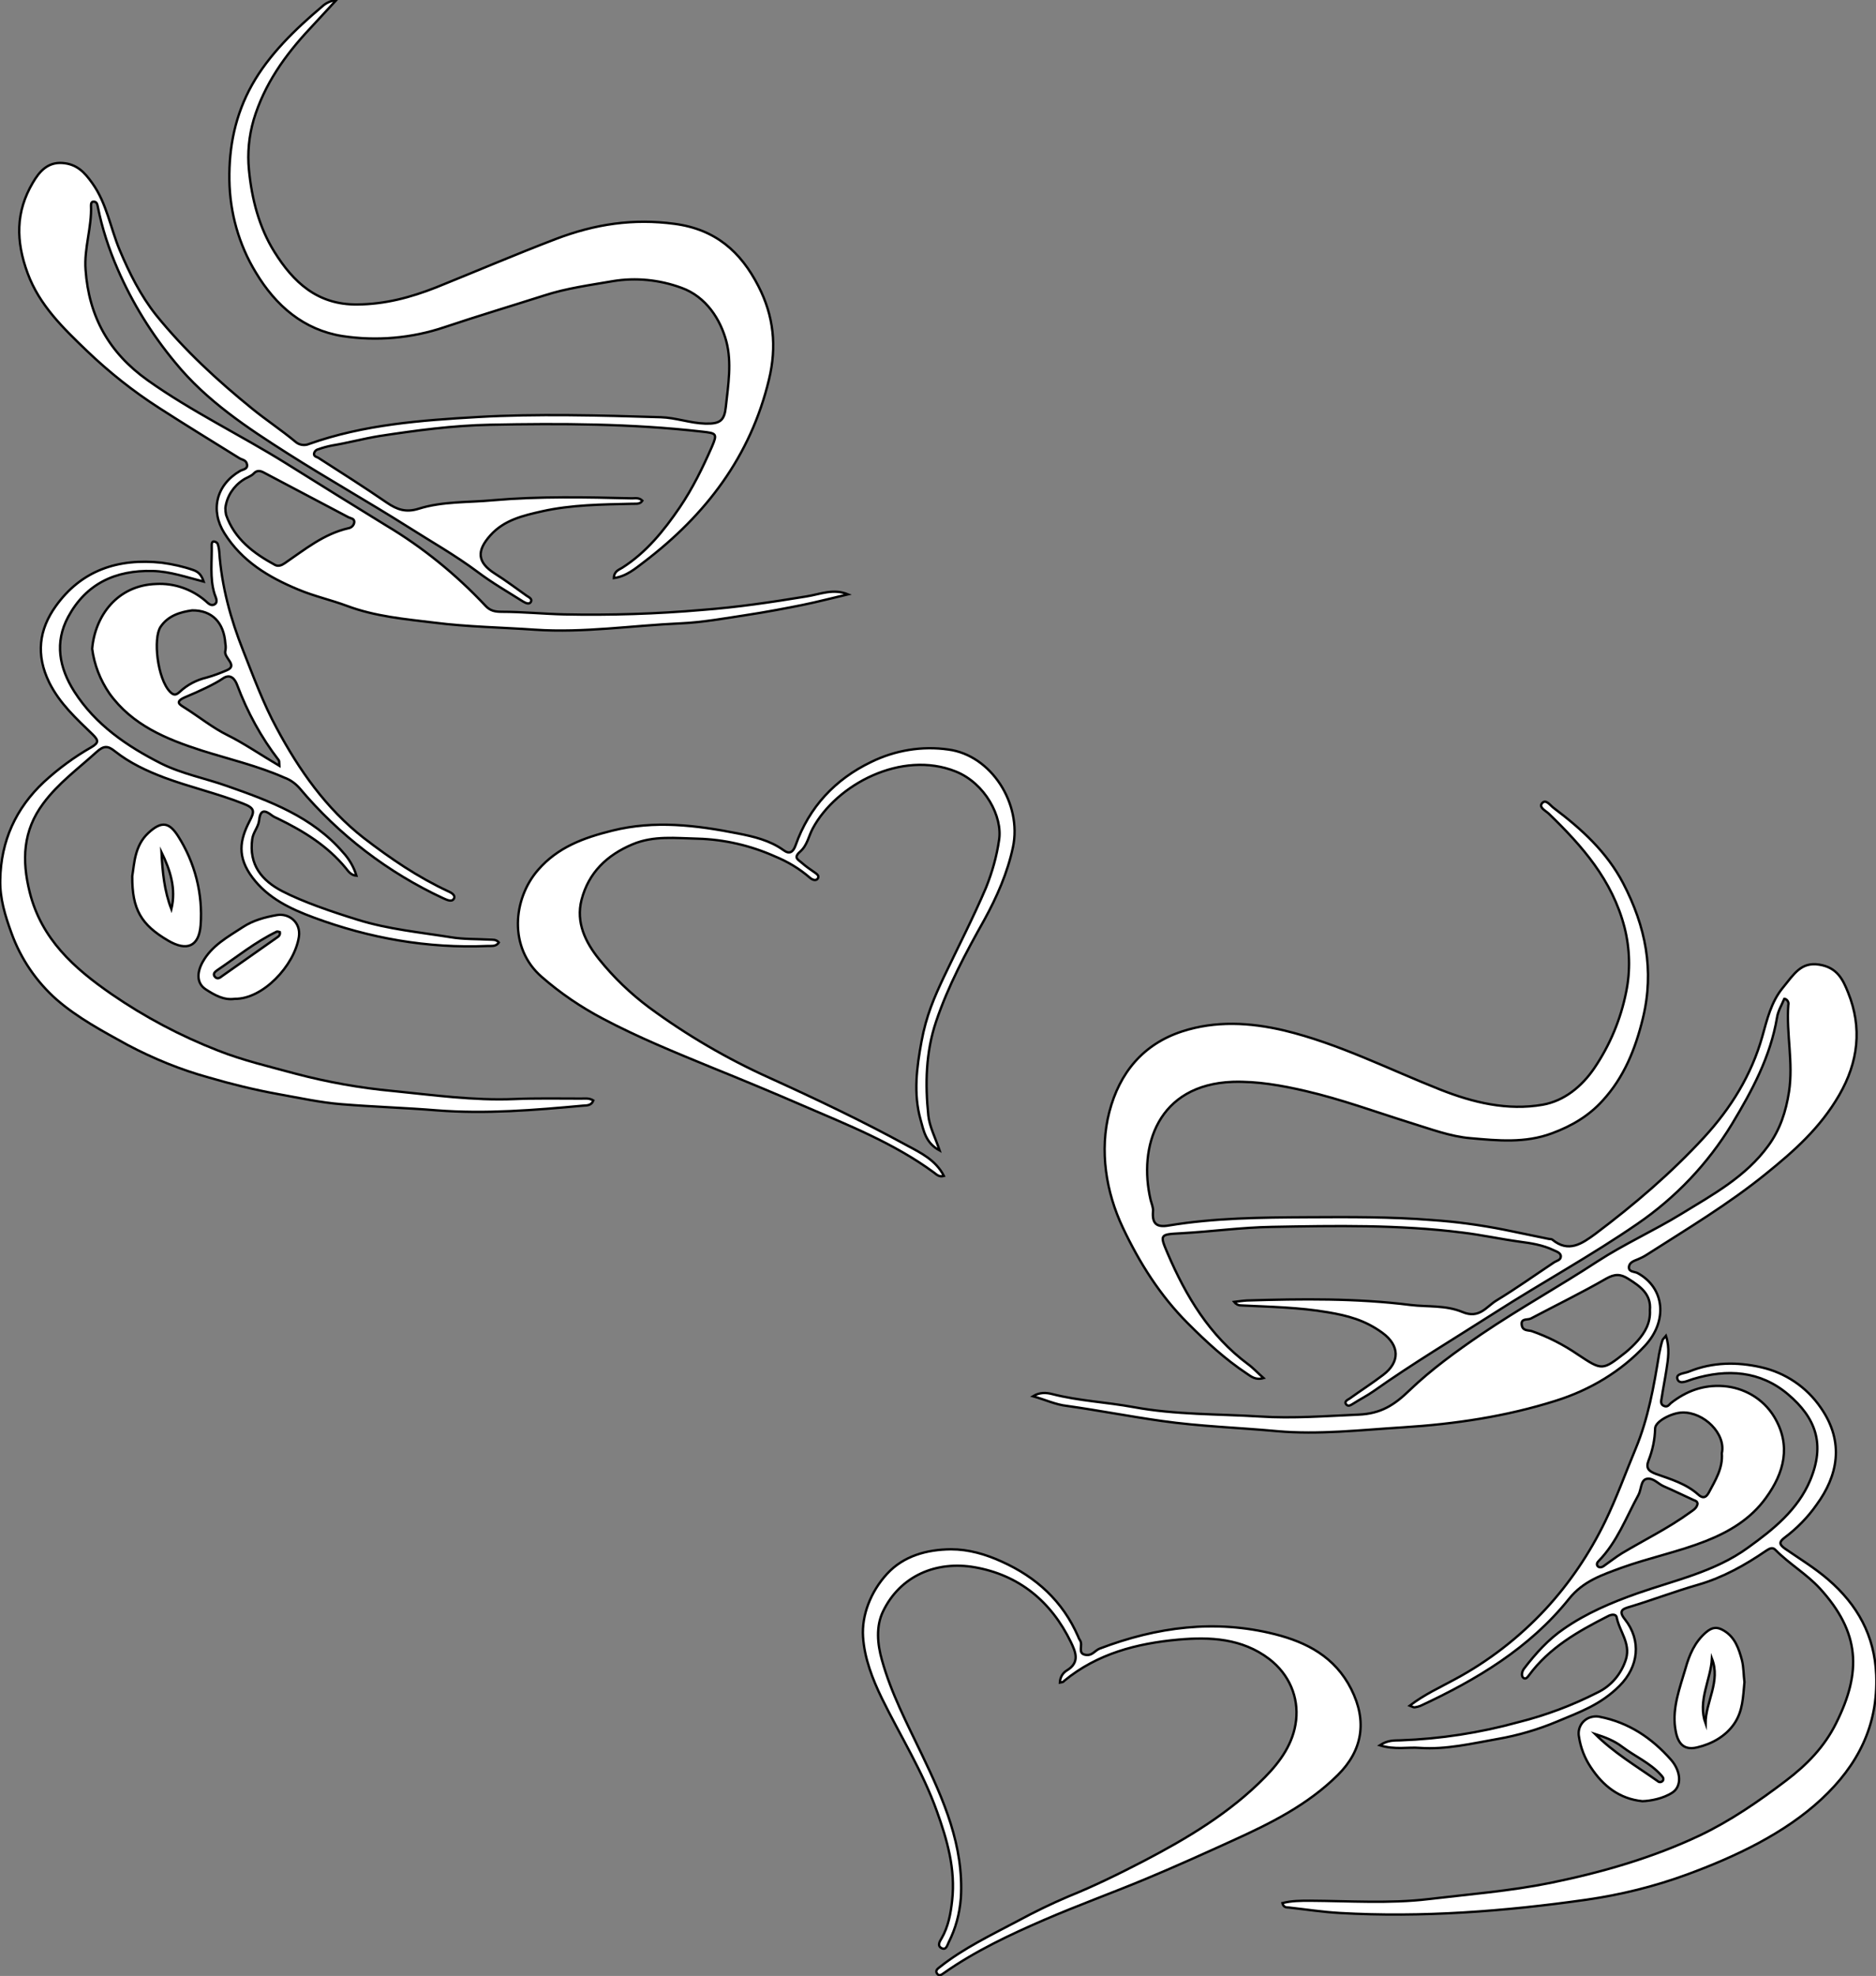 <?xml version="1.0" encoding="utf-8"?>
<!-- Generator: Adobe Illustrator 21.0.0, SVG Export Plug-In . SVG Version: 6.00 Build 0)  -->
<svg version="1.1" baseProfile="tiny" id="图层_1"
	 xmlns="http://www.w3.org/2000/svg" xmlns:xlink="http://www.w3.org/1999/xlink" x="0px" y="0px" viewBox="0 0 795.8 837.8"
	 xml:space="preserve">
<rect x="0" y="0" width="795.8" height="837.8" fill="#808080" stroke="none"/>
<title>Anime10_13_493</title>
<g>
	<path id="XDAA6B7M2Gra4OT11" fill="#FFFFFF" stroke="#000000" stroke-miterlimit="10" d="M142.7,0l-11.2,12.1
		c-10.6,11.3-19.4,23.7-23.9,38.7c-2,6.9-2.7,14.1-2,21.2c1.2,12.4,4.3,24.4,10.8,34.8c8,12.8,18.2,22.5,35.2,22.3
		c11.8-0.1,22.6-3,33.3-7.2c16.9-6.8,33.7-14,50.7-20.5s33.1-8.8,50.5-6.5s28.1,11.8,35.6,26.4c6.5,12.6,7.9,25.6,4.5,39.6
		c-7.8,32.6-26.8,57.4-52.9,77.3c-3.7,2.8-7.6,6.2-12.9,6.9c0.1-3,2.2-3.5,3.6-4.4c10.2-6.5,17.6-15.7,24.3-25.5
		c5.5-8.1,9.8-16.9,13.7-25.8c2.4-5.6,1.9-5.7-4.3-6.4c-29.9-3.4-59.8-3.5-89.8-2.9c-15.8,0.3-31.4,2.4-47.1,4.8
		c-6.7,1.1-13.3,2.9-20,4c-2,0.4-3.9,0.9-5.8,1.6c-1,0.2-1.8,1.1-1.8,2.1c0.1,1,1.1,1.1,1.8,1.5c9.8,6.3,19.6,12.5,29.2,19.1
		c4.3,2.9,8,4.2,13.4,2.5c10.2-3.2,21.1-2.6,31.6-3.6c19.6-1.7,39.3-1.3,58.9-0.8c1.4,0,3-0.4,4.4,1c-1.1,1.7-2.9,1.2-4.4,1.3
		c-12.8,0.3-25.7,0.4-38.2,3.2c-7.9,1.8-16,3.6-21.9,10.2c-5.9,6.6-5.6,11.4,1.9,16.2c4.6,2.9,9,6.2,13.5,9.4
		c0.9,0.6,2.5,1.3,1.8,2.6s-2.4,0.4-3.4-0.2c-6.5-4.1-13.1-7.9-19.2-12.5c-9.5-7.1-19.8-12.9-29.7-19.2
		c-16.8-10.6-34.2-20.4-51-31.1S87.6,170,74.4,153.8c-10-12-18.3-25.4-24.5-39.7c-3.7-8.5-6.6-17.3-8.4-26.4c-0.2-1-0.4-2.1-1.6-2.2
		s-1.3,0.9-1.3,1.7c0.4,9.2-3,18-2.3,27.2c1.4,19.9,10,35.2,26.3,46.8c18.7,13.3,39.4,23.2,58.8,35.3c14.1,8.8,28.2,17.6,42.4,26.3
		c15.6,9.3,29.7,20.8,42.1,34c2,2.2,4.1,2.6,7,2.6c8.8,0,17.6,0.9,26.4,1.1c19.6,0.4,39.2-0.2,58.7-1.9c14.7-1.1,29.4-3.3,44-5.7
		c5.8-0.9,11.4-3.5,17.7-0.9c-6.4,1.5-12.9,3.2-19.3,4.5c-6.4,1.3-15.9,3.1-23.9,4.3c-8,1.2-18.4,3.1-27.7,3.5
		c-20.6,0.9-41.1,4.1-61.8,2.7c-14.3-1-28.7-1.2-42.8-3c-12.3-1.5-25-2.6-37-7.1c-6.7-2.5-13.9-4.1-20.6-6.9
		c-12.8-5.3-24-12.1-31.4-23.9c-6.1-9.7-3.5-20.5,6.6-26.4c1.2-0.7,3.3-0.7,3-2.7s-2-2-3.2-2.7c-11.4-7.1-22.9-14.1-34.2-21.4
		c-10.9-7-21.1-15.1-30.5-24.1c-10.1-9.7-20.2-19.4-25.2-33s-5.1-25.9,2.2-38.3c2.8-4.8,6.3-8.8,12.5-8.4s9.5,4,12.7,8.5
		c6.2,8.6,7.7,19,11.7,28.5s8.8,19.2,15.5,27.6c12,14.8,25.9,27.6,40.7,39.6c5.9,4.8,12.3,9,18.2,13.9c1.6,1.5,4,1.9,6,1
		c23.2-8.2,47.4-10,71.7-11.4s51.6-0.7,77.4,0.1c6.4,0.2,12.4,2.5,18.8,2.7s8.2-1.3,8.8-7.1c1-9.2,2.6-18.8,0.2-27.8
		s-8.4-18.9-19.1-22.7c-9.3-3.4-19.3-4.4-29-2.8c-9.8,1.7-19.7,3-29.2,6.1c-14.1,4.5-28.2,8.7-42.2,13.4c-13.9,4.7-28.8,6-43.3,3.8
		c-16.4-2.6-28.3-12.8-36.8-27c-7.2-11.8-11-25.4-11.2-39.2c-0.2-14.1,2.5-27.6,9.6-40.3s18.2-23.5,29.7-33.2
		C138.3,1.2,140.4,0.3,142.7,0z M95.6,215.4c0,1,0.1,1.9,0.3,2.9c3.6,10.3,11.7,16.3,20.7,21.2c1.4,0.8,2.9,0.2,4.2-0.7
		c8.5-5.8,16.5-12.4,26.9-14.8c1.4-0.2,2.5-1.3,2.6-2.7c0-1.5-1.5-1.5-2.5-2l-36-19c-1.5-0.8-2.9-0.9-4.1,0.4
		c-1.2,1.3-3.2,1.8-4.6,2.8C99,206.2,96.2,210.5,95.6,215.4z"/>
	<path id="XF9D886M2Gra1OT15" fill="#FFFFFF" stroke="#000000" stroke-miterlimit="10" d="M438.2,592c2.8-1.7,5.5-1.6,8.2-0.9
		c11.3,2.9,23,3.4,34.4,5.5c17.8,3.3,35.8,2.9,53.7,4c13.9,0.9,27.9-0.2,41.8-0.8c9.5-0.4,15.2-4.1,21.6-10.3
		c9.3-8.9,19.8-16.5,30.5-23.8c16.1-10.9,33.1-20.3,49.3-30.9c11.4-7.4,23.9-13,35.5-20.1c13.4-8.2,27.4-15.8,36.9-28.9
		c5-6.8,7.5-14.5,8.8-22.9c1.9-12.4-1.2-24.6-0.3-36.8c0.3-1.1-0.4-2.3-1.5-2.6c-0.1,0-0.1,0-0.2,0c-1.1,2.6-2.7,5.2-3.1,8
		c-2.8,16.6-10.6,31-19.1,45.1c-10.2,16.8-23.9,31.2-40.1,42.3c-19.6,13.5-40.5,24.9-60.5,37.7c-17.2,11-34.8,21.5-51.5,33.3
		c-2.7,1.9-5.7,3.4-8.5,5.2c-1,0.6-2.2,1.5-3.1,0.3c-0.9-1.2,0.7-1.9,1.5-2.4c4.7-3.4,9.6-6.5,14.3-10.1c7.1-5.4,7-12.4-0.4-17.8
		c-7.4-5.4-14.8-7.3-23.1-8.7c-12.2-2.1-24.5-2.3-36.8-2.9c-1.2,0-2.3-0.6-3-1.5c1.8-0.2,3.6-0.5,5.4-0.6c23.2-0.7,46.3-1,69.4,1.9
		c7.4,0.9,14.9,0,22.1,3s10.1-2.3,14.4-4.9c8.4-5.1,16.4-10.8,24.5-16.2c1.1-0.7,2.8-0.9,2.8-2.5s-2-2.1-3.2-2.7
		c-4.4-2.1-9.4-2.9-14-3.5c-8.2-1.1-16.3-2.9-24.6-3.9c-26.9-3.4-53.9-2.9-80.8-2.4c-12.8,0.2-25.6,2-38.4,2.7
		c-9,0.5-9.3,0.4-5.8,8.5c7.8,18.2,17.8,34.9,34.1,47c2.2,1.6,4.1,3.7,6.6,5.9c-3.4,1-5.3-0.7-7.1-1.9c-9.2-6.1-17.2-13.5-25-21.3
		c-11.8-11.8-20.5-25.6-27.6-40.6s-10-32.6-5.7-49.1s14.3-28.7,30.9-34.1c14.2-4.6,28.7-3.8,43.2-0.4c23.2,5.6,44.3,16.4,66.3,25.1
		c13.9,5.5,28.5,9,43.4,6.4c9.1-1.6,16.6-7.7,21.9-15.5c6.6-9.7,11.2-20.7,13.5-32.2c1.9-9.1,1.6-18.6-0.7-27.6
		c-5.2-20-18-34.5-32.2-48.2c-1.3-1.2-4.3-2.6-2.7-4.4s3.4,1,4.9,2.1c11.8,8.9,22.5,18.6,29.5,32c9.4,18.1,13.3,36.7,8.3,57.2
		c-3.2,13.1-8,25-17.1,34.9c-5.8,6.4-13,10.7-21.4,13.8c-11.5,4.3-23.1,3.1-34.5,2.1c-8.7-0.7-17.3-4-25.8-6.6
		c-14.7-4.6-29.1-9.9-44.2-13.4c-10.3-2.4-20.5-4.2-31-3.9c-31.9,1.2-40.1,27.6-34.8,50.1c0.4,1.6,1.2,3.3,1,4.9
		c-0.4,5.2,1.6,6.8,6.7,5.9c19.4-3.2,39.1-3.4,58.8-3.5c17.7-0.1,35.4-0.2,52.9,1.2c10.3,0.7,20.5,2.1,30.6,4.1l18.9,3.9
		c0.5,0.1,1.1,0,1.5,0.3c6.9,5.7,12.6,1.7,18.2-2.4c16.5-12.4,32.2-25.8,46.2-41c11.3-12.3,20.1-26.4,24.7-42.8
		c2-7.1,3.7-14.5,8.6-20.5s7.8-11.1,15.5-9.9s10.1,6.4,12.3,11.9c6,14.9,4.3,29.4-3.8,43.4s-19.1,23.7-31.1,33.4
		c-15.9,12.9-33.5,23.4-50.7,34.4c-1.1,0.7-2.3,1.3-3.5,1.8c-1.7,0.7-3.8,1.3-3.9,3.4s2.4,1.8,3.7,2.5c11.5,6.3,12.9,20.3,3,30.9
		s-23,18.6-37.7,23.2c-21.2,6.7-42.8,9.9-65,11.3c-17.8,1.1-35.6,3.2-53.4,1.6c-16.2-1.5-32.5-2-48.7-4.3
		c-13.5-1.9-26.8-4.5-40.3-6.4C447.9,595.6,443.2,593.4,438.2,592z M699.9,555.5c0.6-6.8-4.1-10.1-9.2-13.3
		c-3.3-2.1-5.7-2.1-9.3-0.1c-10.4,6-21.3,11.3-31.9,16.9c-1.4,0.8-4.3-0.2-4,2.6s2.6,2.3,4.3,2.8c6.9,2.4,13.5,5.8,19.5,9.9
		c10.4,6.9,10.4,6.9,20.3-0.9c1.8-1.5,3.5-3.1,5-4.8C697.8,565,700.2,560.9,699.9,555.5z"/>
	<path id="X81B540M2Gra5OT4" fill="#FFFFFF" stroke="#000000" stroke-miterlimit="10" d="M151.2,371.3c-2.3-0.2-3.4-1.8-4.5-3.2
		c-7.8-9.5-17.9-15.7-28.8-21c-0.9-0.4-1.8-0.8-2.6-1.4c-3.2-2.5-4.9-2.3-5.4,2.2c-0.3,2.8-2.5,4.9-2.9,7.9
		c-1.5,10.9,4.1,17.6,12.8,22.1s21,8.7,32,12.1c12.9,4,26.3,5.3,39.5,7.4c5.4,0.9,10.9,0.7,16.4,1c1.3,0.1,2.7-0.2,3.9,1.2
		c-1.2,1.9-3.2,1.4-4.8,1.5c-25.4,1.1-50.1-3.3-73.8-12.1c-9.7-3.6-19.3-8.1-25.9-16.9s-5.4-15.8-1.3-23.8c2.2-4.2,2.5-5.6-2.7-7.6
		c-10.9-4.3-22.4-6.9-33.4-11c-7.4-2.8-14.7-6.2-21-11.2c-3-2.4-4.7-2.4-7.8,0.4c-7.7,7-16.2,13.2-22.5,21.7
		c-8.7,11.6-9.2,24.1-5.8,37.7c5,19.9,18.8,32.2,34.7,43.2c14.1,9.7,29.2,17.7,45.1,23.9c10.6,4.2,21.8,6.8,32.8,9.8
		c13.6,3.6,27.5,6.1,41.6,7.4c17,1.7,34.1,4.1,51.3,3.4c9.5-0.4,19-0.2,28.5-0.2c1.6,0,3.3-0.3,5.1,0.8c-0.8,2.2-2.8,2.1-4.4,2.2
		c-20.6,1.9-41.2,3.6-61.9,2c-13.4-1.1-27-1.5-40.4-2.6c-9-0.7-18-2.7-27-4.3c-9.9-1.8-19.7-4.2-29.3-7c-12-3.3-23.5-8-34.5-13.8
		c-10.5-5.8-21.1-11.4-30.2-19.3c-8.6-7.6-15.2-17.3-19.1-28.1c-2.7-7.4-5-14.8-4.8-22.7c0.3-16.4,6.6-30.3,18.6-41.5
		c6.1-5.6,12.9-10.6,20.1-14.7c3.2-1.9,3-2.9,0.5-5.4c-6.9-6.7-13.9-13-18.4-22c-5.8-11.8-4.3-22.5,2.7-32.3
		c10.9-15.3,26.5-20.5,45-18.5c4.6,0.6,9.1,1.6,13.4,3.1c2.3,0.8,3.5,2.2,4.4,4.9c-7.5-1.9-14.2-4.3-21.6-4.5
		c-15.9-0.4-28.3,5.4-35.9,19.5c-5.8,10.8-3.8,21.5,2.6,31.6c9,14.1,22.4,23.2,36.8,30.5c8.8,4.4,18.8,6.3,28.1,9.6
		c18,6.3,36.1,13,49.1,28.1C148.1,364.2,150.1,367.6,151.2,371.3z"/>
	<path id="X81B540M2Gra6OT4" fill="#FFFFFF" stroke="#000000" stroke-miterlimit="10" d="M585.3,740c3.5-2.3,6.3-2,8.8-2.1
		c16.9-0.6,33.7-3.2,50-7.7c11.6-2.9,22.8-7.1,33.4-12.5c6-2.8,10.4-8.1,12.3-14.4c1.9-6.7-2.9-11.7-4-17.6
		c-0.3-1.4-2.2-1.3-3.8-0.4c-12.6,6.4-24.8,13.3-33.4,25c-0.6,0.8-1.4,1.9-2.4,1.1s-0.6-2.7,0.3-3.9c4.9-6.4,10.3-12.4,16.9-16.9
		c9.5-6.6,20.1-11.1,31.1-15c16-5.6,33-9.2,47-19.4c10.7-7.7,21.1-16,26.4-28.6c6.4-15.3,2.4-26.4-9.4-36.4s-25.8-10.9-40.3-6.5
		c-2.1,0.6-5.7,2.6-6.6,0.1s3-2.4,5-3.3c9.9-4,20.3-4.1,30.4-1.8c10.3,2.3,19.4,8.4,25.4,17.2c10.3,14.8,7,29.1-1.8,41.1
		c-3.7,5.3-8.3,10-13.5,13.9c-2.7,2-2.2,3.1,0.2,4.8c6.1,4.2,12.5,8.1,18.2,13c12.4,10.7,19.7,23.7,20.4,40.5
		c0.8,21.5-7.8,38.3-23.3,52.7s-36.3,24.3-57,31.9c-13.9,5.1-28.2,8.6-42.8,10.7c-34.6,4.9-69.5,7.6-104.5,5.6
		c-7.1-0.4-14.2-1.5-21.4-2.3c-1.1-0.1-2.4,0.1-2.9-1.9c3.9-1,7.8-1,11.7-1c16.8,0.1,33.7,1.3,50.4-0.7s34.6-3.4,51.8-6.9
		c21.9-4.5,43.1-10.6,63.2-20.1c13-6.2,24.9-14.4,36.5-23.2c9.1-6.9,16.4-14.5,21.3-24.4c10.9-21.8,10.1-38.5-6.9-57.1
		c-5.7-6.2-13-10.4-18.8-16.3c-1.3-1.4-2.6-0.6-4,0.3c-8.9,6.1-18.4,11.4-28.8,14.4s-19.4,6.5-29.1,9.4c-3.2,0.9-4.8,1.8-2,5.3
		c7.1,9,5.8,20.1-2.3,28.2s-16.9,11.1-26.4,15.1c-8.1,3.4-16.6,5.9-25.2,7.4c-10.9,1.9-21.9,4.6-33.2,3.8
		C597.1,740.7,591.8,742,585.3,740z"/>
	<path id="XF37FFFM2Gra4OT19_1_" fill="#FFFFFF" stroke="#000000" stroke-miterlimit="10" d="M449.6,713.4c0.1-2.1,1.1-4,2.9-5.1
		c5.7-3.4,3.8-7.8,1.8-12c-8.4-17.3-22-28.5-40.9-31.8c-16.2-2.8-31.5,3.6-38.8,18.7c-3.1,6.4-2.4,13.9-0.5,20.6
		c3.9,14.1,10.7,27,17,40.2c9.2,19.2,17.8,38.6,16.5,60.7c-0.5,6.6-2.2,13-5.2,18.9c-0.6,1.3-1.1,3.4-3,2.4s-0.8-2.8,0-4.1
		c2.9-5,3.9-10.6,4.5-16.1c1.5-13.2-2.1-25.7-6.5-37.9c-6-16.8-15.5-31.9-23.3-47.8c-4-8.2-7.4-17-8-26.1s3.2-19.1,10.2-26.7
		s16.8-10.3,27.1-10.4c7.5,0,14.7,2.1,21.5,5.2c14.7,6.6,25.9,16.8,32.4,31.7c0.2,0.6,0.5,1.2,0.9,1.8c1.2,1.9-1.1,5.3,2,6
		s4.2-1.8,6.3-2.6c24.2-9.2,49-12.5,74.3-6.1c13.5,3.4,25.5,9.6,32.4,23.3s4.7,26.1-5.7,36.4c-12.8,12.7-28.5,20.5-44.6,27.8
		c-12.3,5.6-24.7,11.2-37.2,16.4c-14.2,5.9-28.6,11.1-42.7,17.2c-14.1,6.1-29.3,13.2-42.5,22.5c-1,0.7-2.1,1.6-3,0.3
		s0.3-2.1,1.2-2.8c10.1-8,21.7-13.5,33-19.5c7-3.8,14.2-7.3,21.5-10.4c10.9-4.4,21.5-9.6,31.9-15c18.6-9.7,36.7-20.5,51.5-35.6
		c6.6-6.7,12.1-14.4,13.2-24.1c1.1-9.7-2.8-19.4-11.4-26c-11.6-8.8-25.1-9.4-38.6-8.2c-17.5,1.6-34.3,5.9-48.4,17.5
		C451,713.3,450.5,713.2,449.6,713.4z"/>
	<path id="XF37FFFM2Gra4OT19" fill="#FFFFFF" stroke="#000000" stroke-miterlimit="10" d="M400.4,498.6c-2.1,0.6-3.2-0.7-4.3-1.5
		c-16.9-12.4-36.2-20-55.2-28.2c-12.9-5.6-25.9-11-39-16.3c-15.6-6.4-31.3-12.8-46.2-20.7c-9.3-4.9-18-10.8-25.9-17.7
		c-14.2-12.3-12.2-33.1-1.6-45.3c8.4-9.7,19.4-13.7,31.5-16.7c18-4.5,35.7-2.3,53.4,1.2c6.6,1.3,13.5,2.9,19.3,7.1
		c2.6,1.9,4.1,0.7,5.1-2.1c5.7-16.2,16.8-28,32-35.3c10.2-5,21.6-6.9,32.8-5.3c18.2,2.4,31.3,23,27.4,41.4
		c-2.3,10.8-6.8,21.1-12.2,30.9c-7.8,13.9-15.3,27.9-20.4,43c-4.4,13-4.7,26.5-3.3,39.9c0.5,4.7,2.9,9.2,4.8,14.8
		c-6-3.2-6.8-8.5-8.1-13.1c-3.1-11-1.6-22.2,0.4-33.1s5.4-18.7,9.6-27.6c6-12.6,12.4-25,17.8-37.7c2.6-6.5,4.5-13.2,5.5-20.1
		c1.6-9.9-5.9-24.1-18.4-29.1c-23-9.2-50.6,5.6-60.6,24.1c-1.8,3.3-2.3,7.2-5.4,9.9c-3.1,2.7-0.6,3.5,0.8,4.8
		c1.6,1.4,3.4,2.7,5.2,3.9c1,0.7,2.3,1.5,1.5,2.7s-2.4,0.5-3.4-0.4c-4.4-3.8-9.4-6.8-14.8-9c-10.3-4.6-21.5-7.2-32.8-7.5
		c-9.2-0.2-18.6-1.4-27.6,2.4c-10.9,4.6-18.6,12-21.6,23.5c-2.5,9.7,1.7,18.1,7.5,25.3c6.2,7.7,13.3,14.5,21.2,20.4
		c15.9,11.7,33,21.7,51,29.8c19.8,9,39.4,18.3,58.4,28.7C390.6,488.8,397,491.9,400.4,498.6z"/>
	<path id="X038203M2Gra8Co14" fill="#FFFFFF" stroke="#000000" stroke-miterlimit="10" d="M598,723.2c6.3-4.8,12.8-7.7,19-11.1
		c14.4-7.7,27.4-17.8,38.5-29.7c10.3-11.1,18.8-23.7,25.4-37.3c4.9-10.1,8.7-20.7,13-31c5.3-12.8,7.7-26.4,9.9-40
		c0.4-2,0.8-3.9,1.4-5.8c0.1-0.4,0.6-0.8,1.5-1.9c1.7,5.2,0.9,9.9,0.2,14.4s-1.4,7.8-2,11.8c-0.2,1.2-0.7,2.8,0.9,3.5s2.2-0.5,3-1.2
		c6.5-5.1,13.7-7.8,22.2-7.2s16.8,5.1,21.6,13c7.3,12.1,4.3,23.7-3.5,34.4c-6.4,8.9-15.4,14.3-25.5,18.3c-11.7,4.6-24,7.1-35.7,11.3
		c-8.1,3-16.3,5.6-22.4,13.3c-16.7,20.8-39.1,34.2-63,45.3c-0.8,0.3-1.6,0.5-2.4,0.6C599.8,724,599.3,723.7,598,723.2z M730.4,616.2
		c1.8-8.3-7.6-17.5-16.7-17.3c-4.6,0.1-11.6,3.8-11.6,6.8c-0.1,4.7-1.1,9.3-2.8,13.6c-1.2,3.2,0,4.5,3.3,5.7
		c6.2,2.2,12.7,4.1,17.8,8.7c1.9,1.7,3.2,1.4,4.4-0.7C727.6,627.7,730.9,622.6,730.4,616.2z M720.1,637.6c-0.1-1.1-0.9-1.3-1.7-1.6
		c-4.2-1.9-8.4-4-12.6-5.8c-2.4-1-4.3-3.6-7.1-3.2s-2.4,4.6-3.7,6.9c-5.2,9.5-9,19.9-16.8,27.9c-0.6,0.6-1.1,1.4-0.5,2.2
		s1.8,0.6,2.6,0c2.6-1.8,5.1-3.8,7.7-5.4c9.7-5.8,19.8-10.7,29-17.4C718.4,640.2,719.8,639.4,720.1,637.6z"/>
	<path id="X038203M2Gra2Co14" fill="#FFFFFF" stroke="#000000" stroke-miterlimit="10" d="M39.1,275.1c1.2-14,10.7-27,27.2-27.5
		c7.6-0.4,15.1,2.2,20.9,7.2c1.1,1,2.4,2.4,3.9,1.4s0.4-2.9-0.1-4.4c-2.1-6.8-1-13.9-1.2-20.8c0-0.6,0.2-1.5,1-1.4
		c0.6,0.1,1.2,0.4,1.5,0.9c0.4,1.1,0.6,2.2,0.7,3.4c1,14.6,4.8,28.5,10.2,42.1c4.4,11.1,8.5,22.3,14.2,32.8
		c9.5,17.7,20.9,34,36.9,46.5c11.3,8.7,22.9,16.6,35.8,22.6c1.4,0.6,3.3,1.7,2.4,3.2c-0.9,1.5-3,0.4-4.4-0.2
		C164.6,370,143.7,354,127,334.1c-1.8-2-3.9-3.5-6.4-4.4c-11.3-5-23.4-7.8-35.1-11.5c-14.9-4.8-29.4-10.7-39.1-24.2
		C42.5,288.3,40,281.9,39.1,275.1z M81.5,258.8c-5,0.7-10.2,2.2-13.4,7c-3.2,4.8-1.4,22,4.1,27.6c1.5,1.5,2.5,1.4,4.1-0.1
		c3.2-3,7.1-5,11.3-6c2.9-0.8,5.8-1.9,8.6-3.1c5-2.1-1.5-5.3-0.6-8.3c0.2-1,0.2-2,0-3C95,263.9,89.9,258.7,81.5,258.8L81.5,258.8z
		 M118.5,324.7c-0.1-1.4,0-1.9-0.2-2.3c-7.5-9.7-13.4-20.5-17.7-32c-0.9-2.4-2.8-5-6.1-2.7c-3.3,2.3-10.2,5.5-15.5,7.7
		s-2.8,3.3-0.3,4.9c6,3.8,11.5,8.3,18,11.5S110.7,320.1,118.5,324.7z"/>
	<path id="XF9D886M2Gra2OT15_3_" fill="#FFFFFF" stroke="#000000" stroke-miterlimit="10" d="M56.1,371.5c0.9-5.4,1-12.9,6.8-18.3
		s9-4.4,12.7,1.4c7.1,11.2,10.5,24.4,9.5,37.7c-0.7,9-5.8,11.2-13.8,6.5C59.9,392.1,56,385.6,56.1,371.5z M68.5,361.3
		c0.4,8.3,1.2,16.5,4.2,24.2C74.8,376.8,72.2,368.9,68.5,361.3L68.5,361.3z"/>
	<path id="XF9D886M2Gra2OT15_2_" fill="#FFFFFF" stroke="#000000" stroke-miterlimit="10" d="M740,713.2c-0.6,6.4-0.7,12.3-4.3,17.6
		s-9.4,8.6-15.8,10.1s-8.5-2.6-9.3-8.3c-1.2-8.7,2-17,4.4-25.2c1.6-5.7,3.9-11.2,8.7-15.3c2.7-2.3,4.8-2.4,7.6-0.7
		c4.7,2.8,6.3,7.6,7.6,12.4C739.7,706.9,739.6,710.3,740,713.2z M726.2,703.2c-0.5,9.2-6.2,17.9-2.7,27.6
		C723.5,721.5,730,713,726.2,703.2z"/>
	<path id="XF9D886M2Gra2OT15_1_" fill="#FFFFFF" stroke="#000000" stroke-miterlimit="10" d="M99.6,423.5c-4.6,0.7-8.6-1.6-12.3-4
		s-4-6.7-1.4-11.5c3.9-7.1,10.7-10.7,17.1-14.9c4.4-2.9,9.4-4.2,14.4-5.1s10.3,2.9,9.4,9.2C124.9,409.5,111.4,423.7,99.6,423.5z
		 M118.7,395.2c-0.4-0.1-1-0.3-1.3-0.2c-9.1,4.4-17,10.8-25.3,16.4c-0.9,0.6-2,1.6-0.9,2.8s2.2,0.3,3.1-0.4l23.5-16.5
		C118.5,396.9,118.9,396.1,118.7,395.2L118.7,395.2z"/>
	<path id="XF9D886M2Gra2OT15" fill="#FFFFFF" stroke="#000000" stroke-miterlimit="10" d="M696.7,763.7c-9.8-1-16.7-6.5-21.9-14.4
		c-2.6-3.9-4.3-8.3-5-12.9c-0.8-4,1.8-7.8,5.8-8.5c1-0.2,1.9-0.2,2.9,0c12.4,2.4,22.2,9,30.4,18.3c4.3,5,4.5,11.2,0.6,13.8
		S700.1,763.6,696.7,763.7z M676.6,735.2c7.9,7.9,17.5,13.6,26.6,20c0.6,0.6,1.6,0.5,2.1-0.1l0.1-0.1c0.6-1.1-0.3-1.8-0.9-2.5
		c-4.6-5.1-11-7.8-16.4-11.9C684.7,738,680.7,736.5,676.6,735.2L676.6,735.2z"/>
</g>
</svg>
